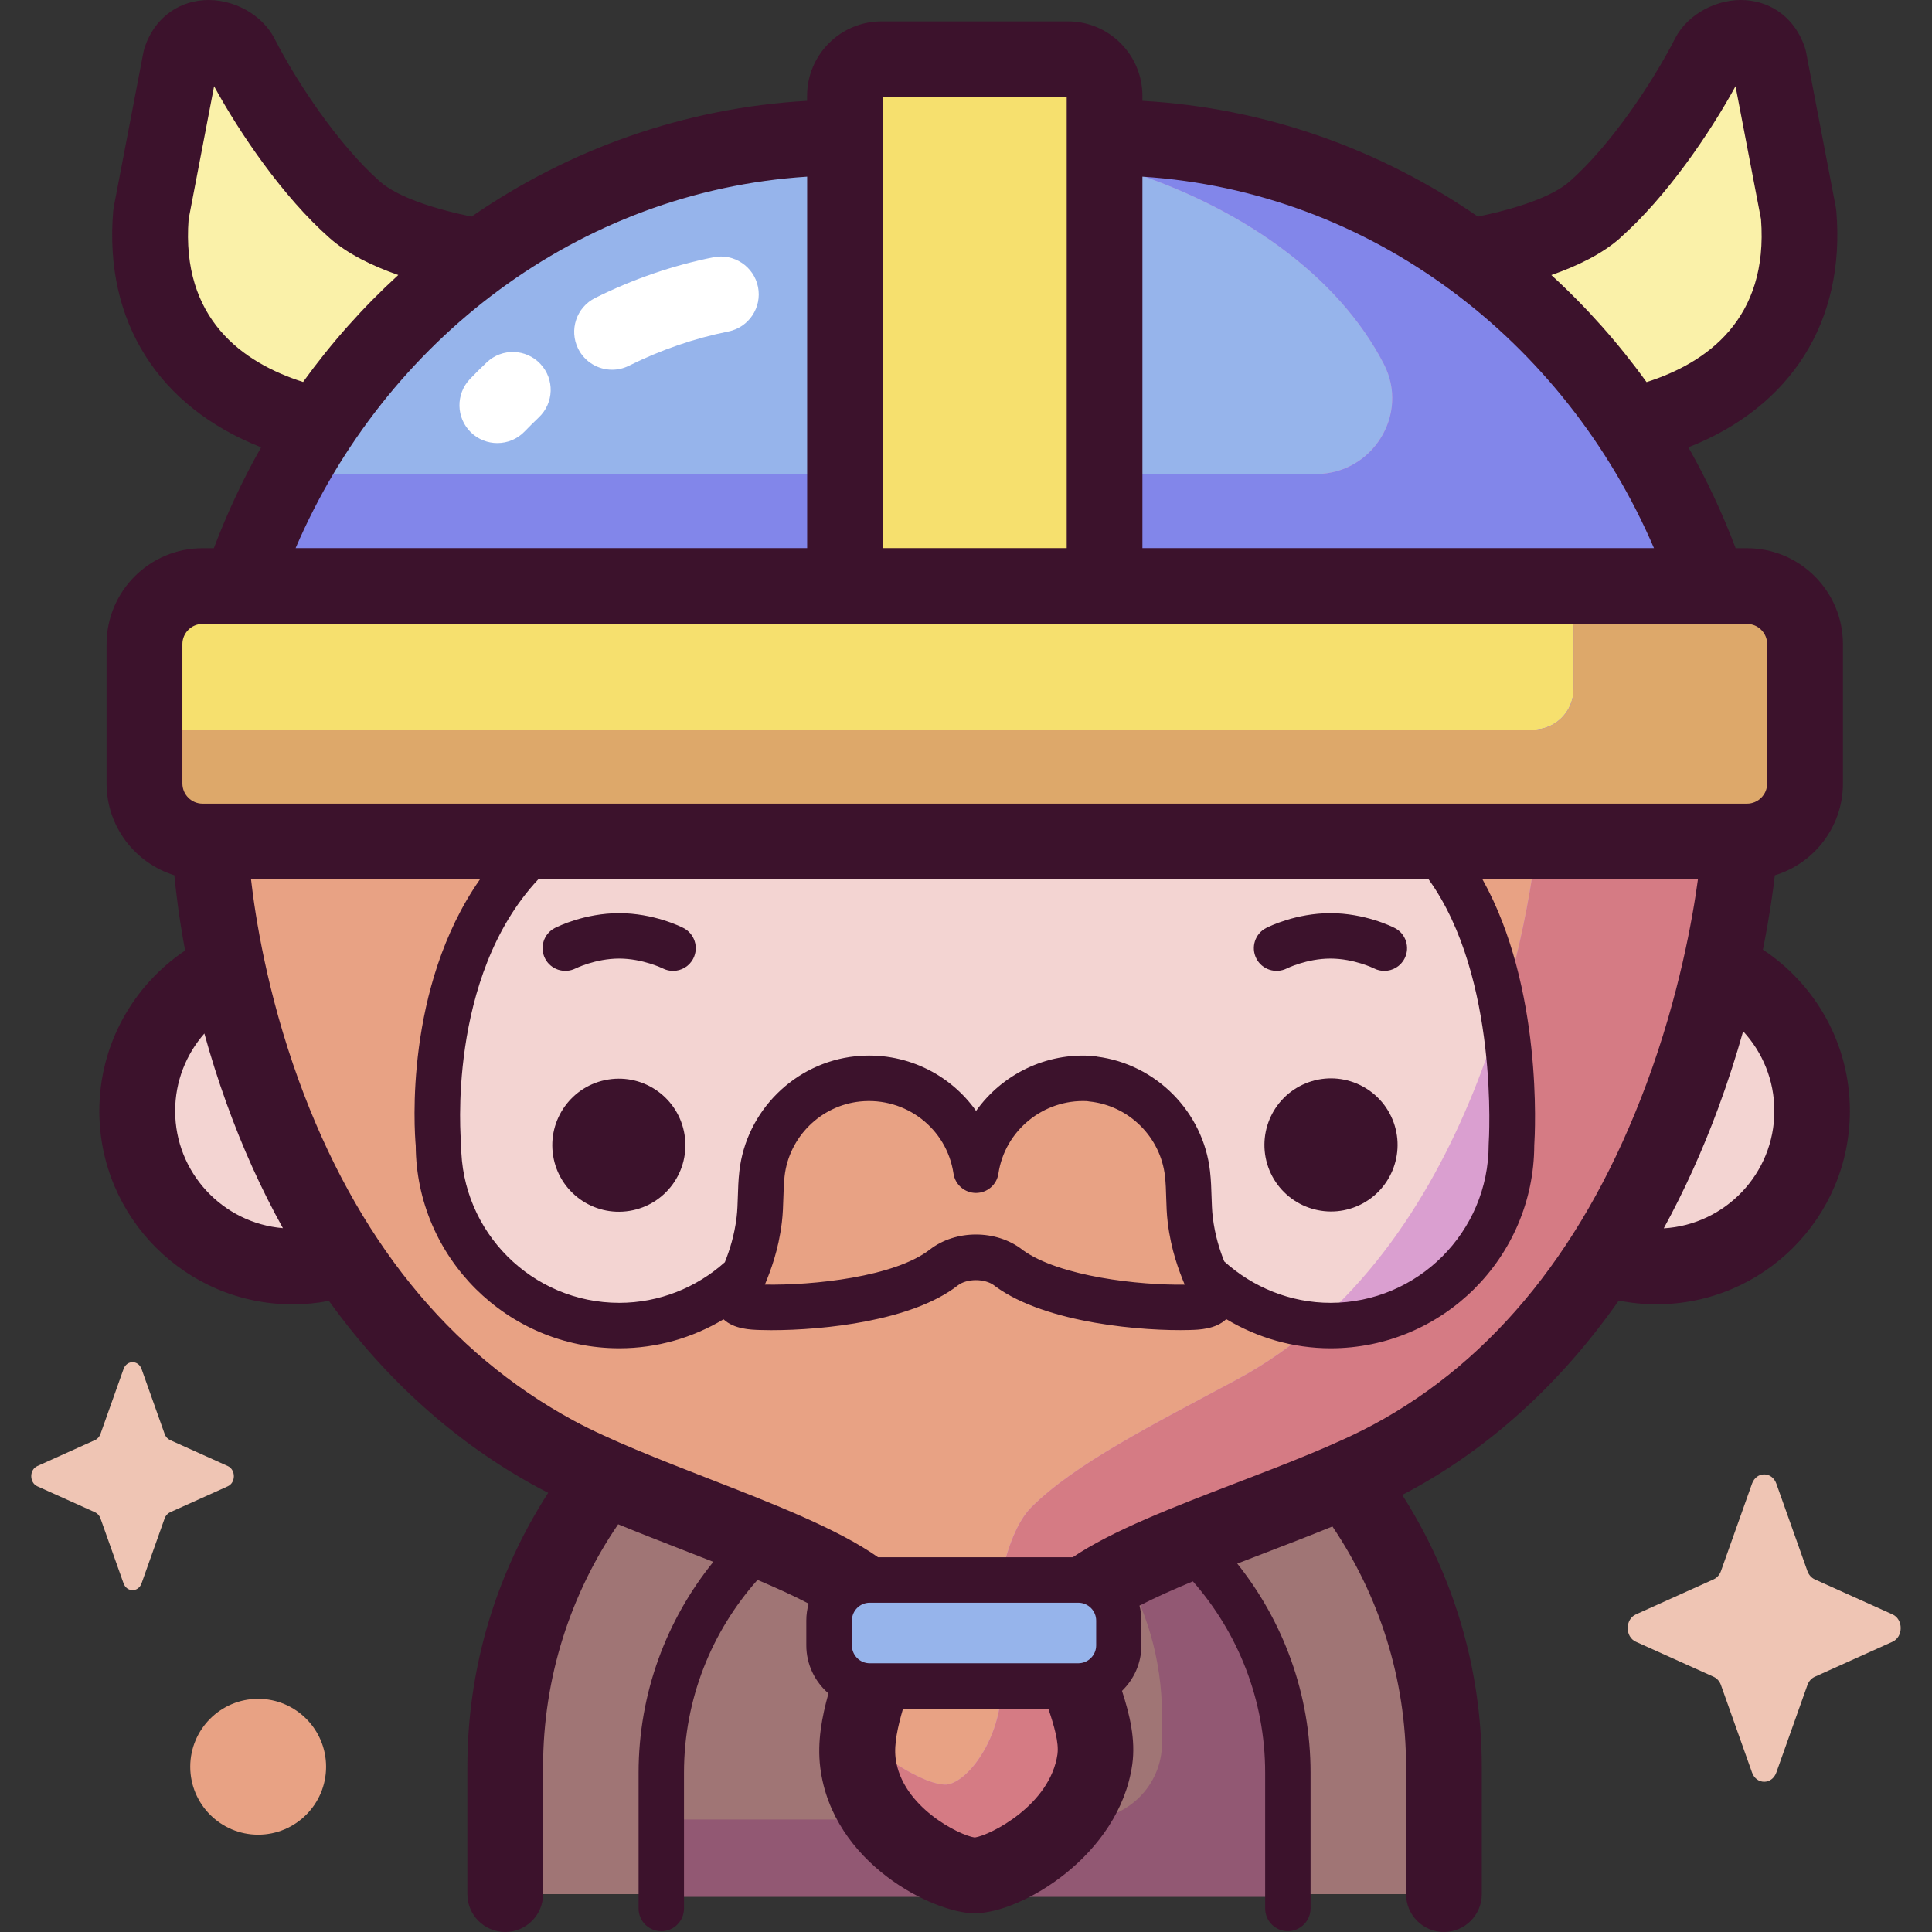 <!-- Generated by IcoMoon.io -->
<svg version="1.1" xmlns="http://www.w3.org/2000/svg" width="32" height="32" viewBox="0 0 32 32">
<rect x="0" y="0" width="32" height="32" fill="#333333" stroke="none"/>
<title>viking</title>
<path fill="#a07575" d="M23.921 31.373v-2.102c0-4.294-3.481-7.776-7.776-7.776s-7.776 3.481-7.776 7.776v2.102z"></path>
<path fill="#925873" d="M16.69 24.27c1.501 0.675 2.557 2.278 2.557 4.148v0.45c0 0.7-0.568 1.268-1.268 1.268h-7.024v1.282h10.381v-1.986c0-2.682-2.035-4.889-4.646-5.162z"></path>
<path fill="#f3d4d2" d="M28.103 15.912c0.032-0.322 0.048-0.649 0.048-0.98 0-5.453-4.421-9.874-9.874-9.874h-4.388c-5.453 0-9.874 4.421-9.874 9.874 0 0.343 0.018 0.681 0.052 1.015-1.039 0.331-1.792 1.304-1.792 2.454 0 1.422 1.153 2.575 2.575 2.575 0.378 0 0.737-0.082 1.060-0.229 1.796 2.46 4.701 4.059 7.98 4.059h4.388c3.299 0 6.219-1.618 8.012-4.103 0.347 0.174 0.738 0.273 1.153 0.273 1.422 0 2.575-1.153 2.575-2.575 0-1.194-0.812-2.197-1.914-2.489z"></path>
<path fill="#faf1a9" d="M5.874 3.472c-0.723-0.639-1.457-1.711-1.887-2.551-0.158-0.308-0.807-0.491-0.994 0.058l-0.491 2.567c-0.194 2.291 1.466 3.378 3.409 3.608l3.205 0.348 0.261-3.080s-2.569-0.122-3.503-0.949z"></path>
<path fill="#faf1a9" d="M26.417 3.472c0.723-0.639 1.457-1.711 1.887-2.551 0.158-0.308 0.807-0.491 0.994 0.058l0.491 2.567c0.194 2.291-1.466 3.378-3.409 3.608l-3.205 0.348-0.261-3.080s2.569-0.122 3.503-0.949z"></path>
<path fill="#e8a284" d="M23.955 14.325c1.284 1.759 1.080 4.635 1.080 4.635 0 1.654-1.341 2.995-2.995 2.995-0.805 0-1.537-0.318-2.075-0.835-0.088-0.216-0.201-0.513-0.249-0.917-0.030-0.248-0.015-0.49-0.045-0.76-0.092-0.826-0.761-1.488-1.588-1.573 0 0 0.009-0.003-0.006-0.004-0.96-0.074-1.775 0.61-1.91 1.517-0.137-0.921-0.977-1.613-1.957-1.513-0.827 0.085-1.496 0.747-1.588 1.573-0.030 0.27-0.015 0.512-0.045 0.76-0.049 0.41-0.164 0.709-0.253 0.927-0.537 0.512-1.264 0.826-2.065 0.826-1.654 0-2.995-1.341-2.995-2.995 0 0-0.295-2.985 1.475-4.752l-5.241 0.007s0.352 6.968 5.71 9.868c1.556 0.842 4.476 1.626 5.267 2.467 0.494 0.525-0.383 1.672-0.262 2.648 0.149 1.197 1.501 1.865 1.934 1.865s1.817-0.691 1.991-1.925c0.121-0.86-0.838-2.063-0.332-2.572 0.824-0.83 3.654-1.565 5.232-2.412 5.216-2.8 5.757-9.938 5.757-9.938z"></path>
<path fill="#96b4eb" d="M3.396 13.681v-0.33c0-6.116 4.74-11.074 10.587-11.074h4.326c5.847 0 10.587 4.958 10.587 11.074v0.33z"></path>
<path fill="#8286ea" d="M13.755 7.851h-8.963c-0.299 0.546-0.554 1.122-0.763 1.722h9.726z"></path>
<path fill="#f6e06e" d="M28.935 9.706h-10.64v-8.12c0-0.334-0.271-0.606-0.605-0.606h-3.088c-0.334 0-0.605 0.271-0.605 0.606v8.12h-10.64c-0.532 0-0.963 0.431-0.963 0.963v2.307c0 0.532 0.431 0.963 0.963 0.963h25.579c0.532 0 0.963-0.431 0.963-0.963v-2.307c0-0.532-0.431-0.963-0.963-0.963z"></path>
<path fill="#da9fd0" d="M28.935 9.706h-0.819c-1.556-4.023-5.274-7.352-9.633-7.426v0.488c2.071 0.627 3.691 1.808 4.439 3.263 0.428 0.832-0.191 1.82-1.126 1.82h-3.519v2.256h7.729c0.036 0.082 0.056 0.173 0.056 0.269v1.040c0 0.37-0.3 0.669-0.669 0.669h-22.33c-0.37 0-0.67-0.3-0.67-0.669v1.56c0 0.532 0.431 0.963 0.963 0.963h22.101c-0.153 1.331-1.010 6.784-4.975 8.914-1.372 0.736-2.688 1.396-3.405 2.117-0.44 0.443-0.682 1.719-0.533 2.459 0.24 1.187-0.526 2.154-0.902 2.131-0.498-0.030-1.318-0.722-1.431-0.761-0.014 0.134-0.016 0.268 0 0.398 0.149 1.197 1.501 1.865 1.934 1.865s1.817-0.691 1.991-1.925c0.121-0.86-0.838-2.063-0.332-2.572 0.824-0.83 3.654-1.565 5.232-2.412 4.606-2.473 5.567-8.775 5.729-10.214h0.169c0.532 0 0.963-0.431 0.963-0.963v-2.307c0-0.532-0.431-0.963-0.962-0.963z"></path>
<path fill="#8286ea" d="M18.483 2.281v0.488c2.071 0.627 3.691 1.808 4.439 3.263 0.428 0.832-0.191 1.82-1.126 1.82h-3.519v2.256h7.729c0.036 0.082 0.056 0.173 0.056 0.269v1.040c0 0.37-0.3 0.669-0.669 0.669h-21.928c-0.045 0.416-0.069 0.838-0.069 1.266v0.33h25.5v-0.33c0-1.277-0.207-2.504-0.588-3.646h-0.192c-1.556-4.023-5.274-7.352-9.633-7.426z"></path>
<path fill="#dda86a" d="M28.935 9.706h-10.64v-1.855h-0.018v2.256h7.729c0.036 0.082 0.056 0.173 0.056 0.269v1.040c0 0.37-0.3 0.669-0.669 0.669h-22.33c-0.37 0-0.67-0.3-0.67-0.669v1.56c0 0.532 0.431 0.963 0.963 0.963h25.579c0.532 0 0.963-0.431 0.963-0.963v-2.307c0-0.532-0.431-0.963-0.963-0.963z"></path>
<path fill="#d57b84" d="M23.256 24.031c4.174-2.411 5.237-8.009 5.476-9.815l-3.32 0.076c-0.079 0.556-0.233 1.42-0.525 2.406 0.223 1.216 0.149 2.262 0.149 2.262 0 1.654-1.341 2.995-2.995 2.995-0.084 0-0.167-0.004-0.249-0.011-0.394 0.343-0.828 0.65-1.309 0.908-1.372 0.736-2.688 1.396-3.405 2.117-0.44 0.443-0.682 1.719-0.533 2.459 0.24 1.187-0.526 2.154-0.902 2.131-0.498-0.030-1.318-0.722-1.431-0.761-0.046 0.385 0.051 0.782 0.249 1.106 0.143 0.24 0.333 0.445 0.536 0.612 0.837 0.708 1.545 0.716 2.475-0.155 0.1-0.096 0.195-0.202 0.28-0.316 0.192-0.258 0.337-0.562 0.386-0.909 0.033-0.234-0.014-0.494-0.090-0.758-0.142-0.494-0.384-1.003-0.39-1.391-0.003-0.167 0.038-0.312 0.148-0.423 0.283-0.285 0.804-0.559 1.429-0.831 1.193-0.518 2.768-1.025 3.803-1.581 0.074-0.040 0.147-0.081 0.219-0.122z"></path>
<path fill="#96b4eb" d="M17.861 27.925h-3.455c-0.371 0-0.672-0.301-0.672-0.672v-0.411c0-0.371 0.301-0.672 0.672-0.672h3.455c0.371 0 0.672 0.301 0.672 0.672v0.411c0 0.371-0.301 0.672-0.672 0.672z"></path>
<path fill="#efc5b4" d="M29.422 24.574l0.515 1.449c0.022 0.062 0.066 0.111 0.121 0.136l1.287 0.58c0.182 0.082 0.182 0.372 0 0.454l-1.287 0.58c-0.055 0.025-0.099 0.074-0.121 0.136l-0.515 1.449c-0.073 0.205-0.33 0.205-0.403 0l-0.515-1.449c-0.022-0.062-0.066-0.111-0.121-0.136l-1.287-0.58c-0.182-0.082-0.182-0.372 0-0.454l1.287-0.58c0.055-0.025 0.099-0.074 0.121-0.136l0.515-1.449c0.073-0.205 0.33-0.205 0.403 0z"></path>
<path fill="#efc5b4" d="M2.345 22.676l0.382 1.075c0.016 0.046 0.049 0.082 0.090 0.101l0.955 0.43c0.135 0.061 0.135 0.276 0 0.336l-0.955 0.43c-0.041 0.018-0.073 0.055-0.090 0.101l-0.382 1.075c-0.054 0.152-0.245 0.152-0.299 0l-0.382-1.075c-0.016-0.046-0.049-0.082-0.090-0.101l-0.955-0.43c-0.135-0.061-0.135-0.276 0-0.336l0.955-0.43c0.041-0.018 0.073-0.055 0.090-0.101l0.382-1.075c0.054-0.152 0.245-0.152 0.299 0z"></path>
<path fill="#e8a284" d="M5.401 29.263c0 0.621-0.504 1.125-1.125 1.125s-1.125-0.504-1.125-1.125c0-0.621 0.504-1.125 1.125-1.125s1.125 0.504 1.125 1.125z"></path>
<path fill="#3c122c" d="M29.2 15.727c0.11-0.552 0.169-0.982 0.197-1.229 0.652-0.198 1.128-0.805 1.128-1.521v-2.307c0-0.877-0.713-1.59-1.59-1.59h-0.187c-0.219-0.581-0.482-1.14-0.783-1.671 1.691-0.665 2.606-2.074 2.45-3.915-0.002-0.022-0.005-0.044-0.009-0.065l-0.492-2.567c-0.006-0.029-0.013-0.057-0.023-0.085-0.154-0.452-0.519-0.741-0.974-0.774-0.474-0.034-0.967 0.232-1.172 0.633-0.383 0.749-1.070 1.771-1.744 2.367v0c-0.294 0.26-0.89 0.453-1.522 0.585-1.611-1.112-3.512-1.802-5.557-1.918v-0.083c0-0.68-0.553-1.233-1.233-1.233h-3.088c-0.68 0-1.233 0.553-1.233 1.233v0.083c-2.045 0.116-3.947 0.806-5.558 1.918-0.631-0.131-1.228-0.325-1.521-0.585 0 0 0-0-0-0-0.673-0.596-1.361-1.618-1.744-2.367-0.205-0.401-0.697-0.667-1.172-0.633-0.456 0.033-0.82 0.322-0.974 0.774-0.010 0.028-0.017 0.056-0.023 0.085l-0.492 2.567c-0.004 0.022-0.007 0.043-0.009 0.065-0.156 1.839 0.757 3.249 2.45 3.915-0.302 0.532-0.564 1.090-0.783 1.671h-0.187c-0.877 0-1.59 0.713-1.59 1.59v2.307c0 0.714 0.474 1.32 1.123 1.52 0.024 0.255 0.074 0.689 0.178 1.247-0.856 0.575-1.421 1.552-1.421 2.658 0 1.766 1.437 3.202 3.202 3.202 0.205 0 0.406-0.020 0.601-0.057 0.945 1.313 2.11 2.358 3.458 3.088 0.056 0.030 0.115 0.061 0.174 0.091-0.847 1.311-1.339 2.872-1.339 4.545v2.102c0 0.346 0.281 0.627 0.627 0.627s0.627-0.281 0.627-0.627v-2.102c0-1.491 0.459-2.877 1.244-4.024 0.338 0.139 0.688 0.275 1.034 0.41 0.178 0.070 0.361 0.141 0.542 0.212-0.773 0.956-1.238 2.172-1.238 3.495v2.247c0 0.208 0.168 0.376 0.376 0.376s0.376-0.169 0.376-0.376v-2.247c0-1.226 0.461-2.345 1.218-3.196 0.311 0.132 0.602 0.264 0.847 0.393-0.025 0.089-0.039 0.183-0.039 0.28v0.411c0 0.318 0.143 0.603 0.367 0.796-0.107 0.385-0.189 0.8-0.136 1.227 0.198 1.593 1.882 2.415 2.556 2.415 0.778 0 2.4-0.96 2.612-2.465 0.058-0.413-0.044-0.83-0.17-1.219 0.197-0.191 0.321-0.457 0.321-0.753v-0.411c0-0.085-0.011-0.168-0.031-0.248 0.256-0.132 0.561-0.268 0.884-0.402 0.744 0.848 1.197 1.957 1.197 3.171v2.247c0 0.208 0.169 0.376 0.376 0.376s0.376-0.169 0.376-0.376v-2.247c0-1.309-0.455-2.514-1.214-3.465 0.146-0.057 0.293-0.113 0.436-0.168 0.381-0.146 0.768-0.295 1.14-0.447 0.769 1.14 1.22 2.512 1.22 3.988v2.102c0 0.346 0.281 0.627 0.627 0.627s0.627-0.281 0.627-0.627v-2.102c0-1.659-0.485-3.207-1.318-4.511 0.035-0.018 0.070-0.036 0.104-0.054 1.35-0.725 2.525-1.797 3.483-3.165 0.202 0.041 0.411 0.062 0.626 0.062 1.766 0 3.202-1.436 3.202-3.202 0-1.117-0.575-2.102-1.445-2.675zM26.833 3.942c0.775-0.686 1.486-1.735 1.913-2.514l0.422 2.203c0.126 1.652-0.896 2.38-1.896 2.698-0.466-0.646-0.995-1.241-1.577-1.773 0.439-0.153 0.845-0.353 1.139-0.613zM18.922 2.926c3.778 0.242 6.993 2.703 8.473 6.153h-8.473zM14.623 1.608h3.045v7.471h-3.045zM13.369 2.926v6.153h-8.473c1.48-3.45 4.695-5.911 8.473-6.153zM3.124 3.631l0.422-2.203c0.426 0.78 1.138 1.829 1.913 2.514 0.294 0.26 0.7 0.46 1.138 0.613-0.582 0.532-1.111 1.126-1.577 1.772-1.001-0.319-2.022-1.046-1.896-2.697zM3.021 10.669c0-0.185 0.15-0.335 0.335-0.335h25.579c0.185 0 0.335 0.15 0.335 0.335v2.307c0 0.185-0.15 0.335-0.335 0.335h-25.579c-0.185 0-0.335-0.15-0.335-0.335zM18.172 17.501c-0.022-0.005-0.044-0.009-0.068-0.011-0.782-0.060-1.509 0.308-1.937 0.91-0.438-0.62-1.189-0.988-1.997-0.905-1.003 0.103-1.812 0.904-1.924 1.906-0.017 0.149-0.021 0.285-0.025 0.417-0.004 0.119-0.007 0.232-0.020 0.34-0.038 0.315-0.12 0.558-0.195 0.748-0.47 0.421-1.088 0.673-1.749 0.673-1.444 0-2.619-1.175-2.619-2.619 0-0.012-0.001-0.025-0.002-0.037-0.003-0.028-0.243-2.729 1.278-4.357h14.749c1.171 1.627 0.997 4.34 0.995 4.367-0.001 0.009-0.001 0.018-0.001 0.027 0 1.444-1.175 2.619-2.619 2.619-0.664 0-1.288-0.258-1.761-0.686-0.074-0.188-0.153-0.427-0.19-0.735-0.013-0.108-0.016-0.221-0.020-0.34-0.004-0.131-0.008-0.267-0.025-0.417-0.11-0.984-0.893-1.775-1.872-1.9zM19.622 21.278c-0.741 0.011-2.069-0.131-2.682-0.573l-0.005-0.004c-0.002-0.002-0.005-0.004-0.007-0.006-0.43-0.331-1.1-0.33-1.526 0.001-0.584 0.454-1.93 0.595-2.733 0.581 0.095-0.231 0.225-0.568 0.281-1.030 0.017-0.141 0.021-0.276 0.025-0.407 0.004-0.122 0.007-0.237 0.020-0.356 0.073-0.652 0.599-1.173 1.252-1.24 0.755-0.077 1.435 0.447 1.546 1.194 0.027 0.184 0.186 0.321 0.372 0.321s0.345-0.136 0.372-0.321c0.107-0.715 0.746-1.234 1.468-1.2 0.013 0.003 0.026 0.005 0.039 0.006 0.653 0.067 1.18 0.588 1.252 1.24 0.013 0.119 0.017 0.234 0.020 0.356 0.004 0.131 0.008 0.265 0.025 0.407 0.056 0.462 0.186 0.799 0.281 1.030zM2.901 18.401c0-0.491 0.183-0.94 0.484-1.283 0.101 0.367 0.222 0.755 0.367 1.156 0.265 0.736 0.577 1.426 0.934 2.068-0.998-0.083-1.785-0.921-1.785-1.941zM17.516 29.050c-0.12 0.848-1.114 1.348-1.371 1.385-0.25-0.034-1.21-0.506-1.311-1.315-0.029-0.234 0.037-0.523 0.123-0.819h2.407c0.095 0.281 0.177 0.566 0.151 0.749zM18.156 27.253c0 0.163-0.133 0.296-0.296 0.296h-3.455c-0.163 0-0.295-0.133-0.295-0.296v-0.411c0-0.163 0.133-0.296 0.295-0.296h3.455c0.163 0 0.296 0.133 0.296 0.296zM22.74 23.6c-0.607 0.326-1.445 0.648-2.256 0.959-1.054 0.405-2.059 0.791-2.716 1.234h-3.224c-0.661-0.466-1.713-0.877-2.815-1.306-0.805-0.314-1.638-0.638-2.225-0.956-2.073-1.122-3.607-3.022-4.56-5.648-0.52-1.434-0.717-2.707-0.786-3.317h3.791c-1.254 1.795-1.086 4.153-1.063 4.412 0.010 1.851 1.518 3.354 3.372 3.354 0.622 0 1.215-0.174 1.726-0.48 0.177 0.164 0.448 0.172 0.604 0.177 0.059 0.002 0.121 0.003 0.187 0.003 0.873-0 2.334-0.153 3.089-0.741 0.15-0.117 0.447-0.117 0.602-0.001l0.008 0.007c0.005 0.004 0.010 0.008 0.015 0.011 0.845 0.618 2.473 0.742 3.214 0.721 0.157-0.004 0.431-0.012 0.608-0.18 0.512 0.308 1.107 0.483 1.729 0.483 1.855 0 3.365-1.506 3.372-3.359 0.015-0.228 0.141-2.62-0.857-4.407h3.568c-0.085 0.629-0.311 1.929-0.851 3.382-0.991 2.668-2.516 4.57-4.531 5.652zM27.557 20.345c0.339-0.62 0.641-1.285 0.903-1.994 0.163-0.442 0.299-0.869 0.412-1.27 0.321 0.347 0.517 0.811 0.517 1.32 0 1.035-0.812 1.884-1.833 1.944z"></path>
<path fill="#3c122c" d="M11.319 15.37c-0.049-0.025-0.497-0.245-1.064-0.245s-1.015 0.22-1.064 0.245c-0.184 0.094-0.257 0.319-0.164 0.504s0.319 0.259 0.505 0.167c0.003-0.002 0.333-0.164 0.723-0.164s0.72 0.162 0.722 0.163c0.055 0.028 0.113 0.041 0.171 0.041 0.137 0 0.269-0.075 0.335-0.205 0.094-0.185 0.021-0.412-0.164-0.506z"></path>
<path fill="#3c122c" d="M21.313 16.041c0.003-0.002 0.333-0.164 0.723-0.164s0.72 0.162 0.722 0.163c0.055 0.028 0.113 0.041 0.171 0.041 0.137 0 0.269-0.075 0.335-0.205 0.095-0.185 0.021-0.412-0.164-0.506-0.049-0.025-0.497-0.245-1.064-0.245s-1.015 0.22-1.064 0.245c-0.184 0.094-0.257 0.319-0.164 0.504s0.319 0.259 0.505 0.167z"></path>
<path fill="#fff" d="M10.138 6.124c0.094 0 0.189-0.021 0.279-0.066 0.528-0.263 1.082-0.454 1.646-0.567 0.34-0.068 0.56-0.399 0.492-0.738s-0.399-0.56-0.738-0.492c-0.673 0.135-1.332 0.361-1.959 0.674-0.31 0.154-0.436 0.531-0.282 0.841 0.11 0.22 0.332 0.348 0.562 0.348z"></path>
<path fill="#fff" d="M8.237 7.339c0.165 0 0.329-0.064 0.452-0.192 0.077-0.080 0.156-0.158 0.235-0.233 0.252-0.238 0.264-0.635 0.026-0.887s-0.635-0.264-0.887-0.026c-0.094 0.089-0.188 0.181-0.278 0.276-0.24 0.25-0.232 0.647 0.017 0.887 0.122 0.117 0.278 0.175 0.435 0.175z"></path>
<path fill="#3c122c" d="M11.338 18.792c0.097 0.601-0.311 1.167-0.912 1.264s-1.167-0.311-1.264-0.912c-0.097-0.601 0.311-1.167 0.912-1.264s1.167 0.311 1.264 0.912z"></path>
<path fill="#3c122c" d="M23.064 18.541c0.233 0.563-0.034 1.208-0.596 1.441s-1.207-0.034-1.441-0.596c-0.233-0.563 0.034-1.208 0.596-1.441s1.207 0.034 1.441 0.596z"></path>
</svg>
